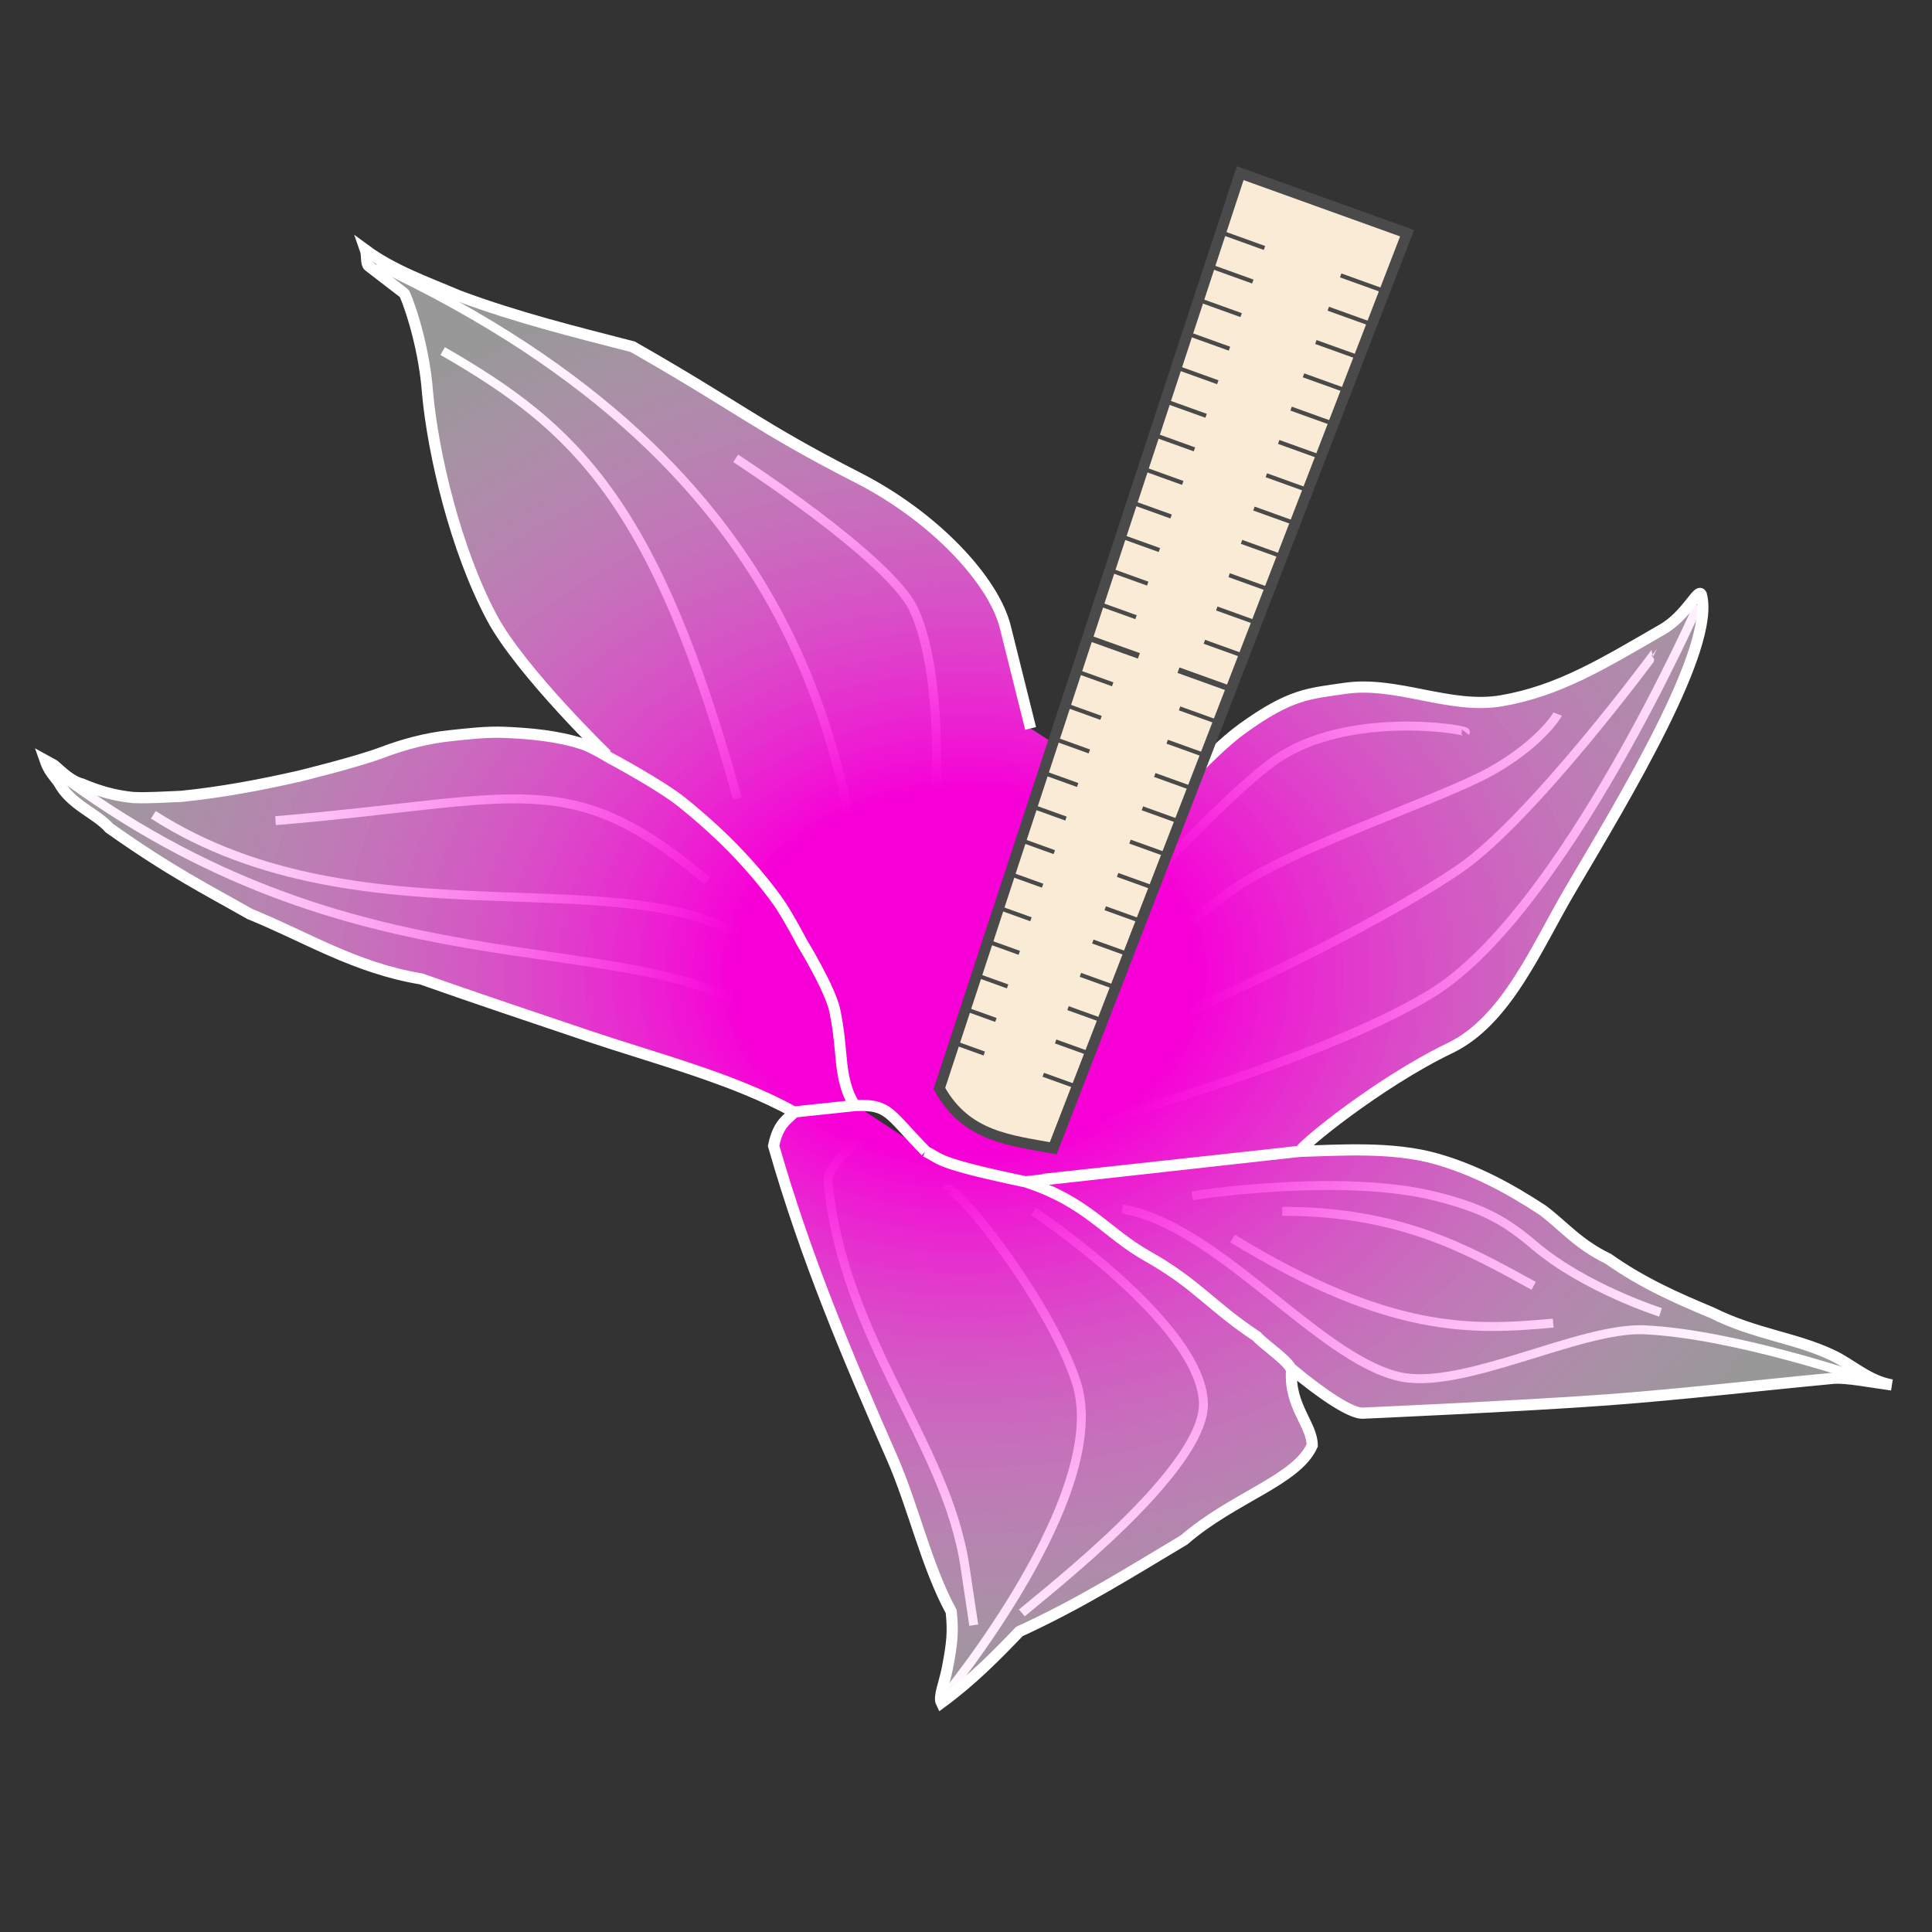 <?xml version="1.0" encoding="UTF-8" standalone="no"?>
<!-- Created with Inkscape (http://www.inkscape.org/) -->

<svg
   width="216mm"
   height="216mm"
   viewBox="0 0 216 216"
   version="1.1"
   id="svg1"
   xml:space="preserve"
   inkscape:version="1.3 (0e150ed6c4, 2023-07-21)"
   sodipodi:docname="flower color square white.svg"
   inkscape:export-filename="flower color square.svg"
   inkscape:export-xdpi="96"
   inkscape:export-ydpi="96"
   xmlns:inkscape="http://www.inkscape.org/namespaces/inkscape"
   xmlns:sodipodi="http://sodipodi.sourceforge.net/DTD/sodipodi-0.dtd"
   xmlns:xlink="http://www.w3.org/1999/xlink"
   xmlns="http://www.w3.org/2000/svg"
   xmlns:svg="http://www.w3.org/2000/svg"><rect x="0" y="0" width="216" height="216" fill="#333333" stroke="none"/><sodipodi:namedview
     id="namedview1"
     pagecolor="#ffffff"
     bordercolor="#999999"
     borderopacity="1"
     inkscape:showpageshadow="2"
     inkscape:pageopacity="0"
     inkscape:pagecheckerboard="0"
     inkscape:deskcolor="#d1d1d1"
     inkscape:document-units="mm"
     inkscape:zoom="1.0847363"
     inkscape:cx="445.26951"
     inkscape:cy="451.26175"
     inkscape:window-width="1920"
     inkscape:window-height="1057"
     inkscape:window-x="-8"
     inkscape:window-y="-8"
     inkscape:window-maximized="1"
     inkscape:current-layer="g24"
     showguides="true" /><defs
     id="defs1"><linearGradient
       id="linearGradient4"
       inkscape:collect="always"><stop
         style="stop-color:#f700d7;stop-opacity:1;"
         offset="0.248"
         id="stop3" /><stop
         style="stop-color:#ffffff;stop-opacity:0.494;"
         offset="1"
         id="stop4" /></linearGradient><linearGradient
       id="linearGradient2"
       inkscape:collect="always"><stop
         style="stop-color:#ff03dd;stop-opacity:1;"
         offset="0.536"
         id="stop1" /><stop
         style="stop-color:#ffffff;stop-opacity:1;"
         offset="1"
         id="stop2" /></linearGradient><linearGradient
       id="linearGradient5"
       inkscape:collect="always"><stop
         style="stop-color:#f100fd;stop-opacity:1;"
         offset="0"
         id="stop6" /><stop
         style="stop-color:#ffffff;stop-opacity:0;"
         offset="1"
         id="stop7" /></linearGradient><inkscape:path-effect
       effect="perspective-envelope"
       up_left_point="88.434,14.896"
       up_right_point="108.262,14.896"
       down_left_point="90.982,125.395"
       down_right_point="105.714,125.395"
       id="path-effect3"
       is_visible="true"
       lpeversion="1"
       deform_type="envelope_deformation"
       horizontal_mirror="false"
       vertical_mirror="false"
       overflow_perspective="false" /><radialGradient
       inkscape:collect="always"
       xlink:href="#linearGradient5"
       id="radialGradient7"
       cx="108.046"
       cy="198.403"
       fx="108.046"
       fy="198.403"
       r="103.852"
       gradientTransform="matrix(0.663,-0.426,0.531,0.827,-69.654,73.282)"
       gradientUnits="userSpaceOnUse" /><radialGradient
       inkscape:collect="always"
       xlink:href="#linearGradient2"
       id="radialGradient12"
       cx="101.386"
       cy="197.682"
       fx="101.386"
       fy="197.682"
       r="103.852"
       gradientTransform="matrix(0.726,-0.471,0.563,0.867,-81.043,68.565)"
       gradientUnits="userSpaceOnUse" /><radialGradient
       inkscape:collect="always"
       xlink:href="#linearGradient5"
       id="radialGradient1"
       gradientUnits="userSpaceOnUse"
       gradientTransform="matrix(0.663,-0.426,0.531,0.827,-69.654,73.282)"
       cx="108.046"
       cy="198.403"
       fx="108.046"
       fy="198.403"
       r="103.852" /><radialGradient
       inkscape:collect="always"
       xlink:href="#linearGradient5"
       id="radialGradient2"
       gradientUnits="userSpaceOnUse"
       gradientTransform="matrix(0.663,-0.426,0.531,0.827,-69.654,73.282)"
       cx="108.046"
       cy="198.403"
       fx="108.046"
       fy="198.403"
       r="103.852" /><radialGradient
       inkscape:collect="always"
       xlink:href="#linearGradient5"
       id="radialGradient3"
       gradientUnits="userSpaceOnUse"
       gradientTransform="matrix(0.663,-0.426,0.531,0.827,-69.654,73.282)"
       cx="108.046"
       cy="198.403"
       fx="108.046"
       fy="198.403"
       r="103.852" /><radialGradient
       inkscape:collect="always"
       xlink:href="#linearGradient5"
       id="radialGradient4"
       gradientUnits="userSpaceOnUse"
       gradientTransform="matrix(0.663,-0.426,0.531,0.827,-69.654,73.282)"
       cx="108.046"
       cy="198.403"
       fx="108.046"
       fy="198.403"
       r="103.852" /><radialGradient
       inkscape:collect="always"
       xlink:href="#linearGradient5"
       id="radialGradient5"
       gradientUnits="userSpaceOnUse"
       gradientTransform="matrix(0.663,-0.426,0.531,0.827,-69.654,73.282)"
       cx="108.046"
       cy="198.403"
       fx="108.046"
       fy="198.403"
       r="103.852" /><radialGradient
       inkscape:collect="always"
       xlink:href="#linearGradient5"
       id="radialGradient6"
       gradientUnits="userSpaceOnUse"
       gradientTransform="matrix(0.663,-0.426,0.531,0.827,-69.654,73.282)"
       cx="108.046"
       cy="198.403"
       fx="108.046"
       fy="198.403"
       r="103.852" /><radialGradient
       inkscape:collect="always"
       xlink:href="#linearGradient5"
       id="radialGradient8"
       gradientUnits="userSpaceOnUse"
       gradientTransform="matrix(0.663,-0.426,0.531,0.827,-69.654,73.282)"
       cx="108.046"
       cy="198.403"
       fx="108.046"
       fy="198.403"
       r="103.852" /><radialGradient
       inkscape:collect="always"
       xlink:href="#linearGradient5"
       id="radialGradient9"
       gradientUnits="userSpaceOnUse"
       gradientTransform="matrix(0.663,-0.426,0.531,0.827,-69.654,73.282)"
       cx="108.046"
       cy="198.403"
       fx="108.046"
       fy="198.403"
       r="103.852" /><radialGradient
       inkscape:collect="always"
       xlink:href="#linearGradient5"
       id="radialGradient10"
       gradientUnits="userSpaceOnUse"
       gradientTransform="matrix(0.663,-0.426,0.531,0.827,-69.654,73.282)"
       cx="108.046"
       cy="198.403"
       fx="108.046"
       fy="198.403"
       r="103.852" /><radialGradient
       inkscape:collect="always"
       xlink:href="#linearGradient5"
       id="radialGradient11"
       gradientUnits="userSpaceOnUse"
       gradientTransform="matrix(0.663,-0.426,0.531,0.827,-69.654,73.282)"
       cx="108.046"
       cy="198.403"
       fx="108.046"
       fy="198.403"
       r="103.852" /><radialGradient
       inkscape:collect="always"
       xlink:href="#linearGradient5"
       id="radialGradient13"
       gradientUnits="userSpaceOnUse"
       gradientTransform="matrix(0.663,-0.426,0.531,0.827,-69.654,73.282)"
       cx="108.046"
       cy="198.403"
       fx="108.046"
       fy="198.403"
       r="103.852" /><radialGradient
       inkscape:collect="always"
       xlink:href="#linearGradient5"
       id="radialGradient14"
       gradientUnits="userSpaceOnUse"
       gradientTransform="matrix(0.663,-0.426,0.531,0.827,-69.654,73.282)"
       cx="108.046"
       cy="198.403"
       fx="108.046"
       fy="198.403"
       r="103.852" /><radialGradient
       inkscape:collect="always"
       xlink:href="#linearGradient5"
       id="radialGradient15"
       gradientUnits="userSpaceOnUse"
       gradientTransform="matrix(0.663,-0.426,0.531,0.827,-69.654,73.282)"
       cx="108.046"
       cy="198.403"
       fx="108.046"
       fy="198.403"
       r="103.852" /><radialGradient
       inkscape:collect="always"
       xlink:href="#linearGradient5"
       id="radialGradient16"
       gradientUnits="userSpaceOnUse"
       gradientTransform="matrix(0.663,-0.426,0.531,0.827,-69.654,73.282)"
       cx="108.046"
       cy="198.403"
       fx="108.046"
       fy="198.403"
       r="103.852" /><radialGradient
       inkscape:collect="always"
       xlink:href="#linearGradient5"
       id="radialGradient17"
       gradientUnits="userSpaceOnUse"
       gradientTransform="matrix(0.663,-0.426,0.531,0.827,-69.654,73.282)"
       cx="108.046"
       cy="198.403"
       fx="108.046"
       fy="198.403"
       r="103.852" /><radialGradient
       inkscape:collect="always"
       xlink:href="#linearGradient5"
       id="radialGradient18"
       gradientUnits="userSpaceOnUse"
       gradientTransform="matrix(0.663,-0.426,0.531,0.827,-69.654,73.282)"
       cx="108.046"
       cy="198.403"
       fx="108.046"
       fy="198.403"
       r="103.852" /><radialGradient
       inkscape:collect="always"
       xlink:href="#linearGradient5"
       id="radialGradient19"
       gradientUnits="userSpaceOnUse"
       gradientTransform="matrix(0.663,-0.426,0.531,0.827,-69.654,73.282)"
       cx="108.046"
       cy="198.403"
       fx="108.046"
       fy="198.403"
       r="103.852" /><radialGradient
       inkscape:collect="always"
       xlink:href="#linearGradient5"
       id="radialGradient20"
       gradientUnits="userSpaceOnUse"
       gradientTransform="matrix(0.663,-0.426,0.531,0.827,-69.654,73.282)"
       cx="108.046"
       cy="198.403"
       fx="108.046"
       fy="198.403"
       r="103.852" /><radialGradient
       inkscape:collect="always"
       xlink:href="#linearGradient5"
       id="radialGradient21"
       gradientUnits="userSpaceOnUse"
       gradientTransform="matrix(0.663,-0.426,0.531,0.827,-69.654,73.282)"
       cx="108.046"
       cy="198.403"
       fx="108.046"
       fy="198.403"
       r="103.852" /><radialGradient
       inkscape:collect="always"
       xlink:href="#linearGradient5"
       id="radialGradient22"
       gradientUnits="userSpaceOnUse"
       gradientTransform="matrix(0.663,-0.426,0.531,0.827,-69.654,73.282)"
       cx="108.046"
       cy="198.403"
       fx="108.046"
       fy="198.403"
       r="103.852" /><radialGradient
       inkscape:collect="always"
       xlink:href="#linearGradient5"
       id="radialGradient23"
       gradientUnits="userSpaceOnUse"
       gradientTransform="matrix(0.663,-0.426,0.531,0.827,-69.654,73.282)"
       cx="108.046"
       cy="198.403"
       fx="108.046"
       fy="198.403"
       r="103.852" /><radialGradient
       inkscape:collect="always"
       xlink:href="#linearGradient4"
       id="radialGradient37"
       cx="104.837"
       cy="173.25"
       fx="104.837"
       fy="173.25"
       r="103.852"
       gradientTransform="matrix(1,0,0,0.795,0,35.563)"
       gradientUnits="userSpaceOnUse" /></defs><g
     inkscape:groupmode="layer"
     id="layer3"
     inkscape:label="Layer 1"
     style="display:inline"><g
       id="g24"
       transform="translate(2.927,-64.468)"
       style="fill:#ffffff;fill-opacity:0"><g
         id="g6"
         style="display:inline;fill:url(#radialGradient4);stroke-width:1;stroke-dasharray:none"><path
           style="display:inline;fill:url(#radialGradient1);fill-opacity:0;stroke:#ffffff;stroke-width:1;stroke-dasharray:none;stroke-opacity:1"
           d="m 3.043,150.548 c 33.954,25.608 62.772,17.071 79.072,27.18 5.074,3.147 4.827,5.604 5.233,7.817"
           id="path5"
           sodipodi:nodetypes="csc" /><path
           style="fill:url(#radialGradient2);fill-opacity:0;stroke:#ffffff;stroke-width:1;stroke-dasharray:none;stroke-opacity:1"
           d="m 14.219,155.564 c 23.637,15.161 54.27,4.156 67.726,14.874 3.559,2.835 3.144,4.25 3.368,5.893"
           id="path6"
           sodipodi:nodetypes="csc" /><path
           style="fill:url(#radialGradient3);fill-opacity:0;stroke:#ffffff;stroke-width:1;stroke-dasharray:none;stroke-opacity:1"
           d="m 27.876,156.219 c 27.277,-2.251 32.74,-6.378 48.269,6.735"
           id="path7"
           sodipodi:nodetypes="cc" /></g><g
         id="g5"
         style="display:inline;fill:url(#radialGradient9);stroke-width:1;stroke-dasharray:none"><path
           style="fill:url(#radialGradient5);fill-opacity:0;stroke:#ffffff;stroke-width:1;stroke-dasharray:none;stroke-opacity:1"
           d="m 102.691,254.099 c 0,0 18.751,-22.749 14.707,-35.112 -3.036,-9.28 -14.031,-22.921 -14.499,-21.515"
           id="path8"
           sodipodi:nodetypes="csc" /><path
           style="fill:url(#radialGradient6);fill-opacity:0;stroke:#ffffff;stroke-width:1;stroke-dasharray:none;stroke-opacity:1"
           d="m 111.318,244.794 c 2.79,-2.392 20.504,-16.08 20.299,-23.468 -0.248,-8.938 -18.989,-21.422 -18.989,-21.422"
           id="path9"
           sodipodi:nodetypes="csc" /><path
           style="fill:url(#radialGradient8);fill-opacity:0;stroke:#ffffff;stroke-width:1;stroke-dasharray:none;stroke-opacity:1"
           d="m 94.416,191.182 c 0,0 -4.994,3.099 -4.761,5.458 1.739,17.653 13.22,29.093 15.303,42.974 l 0.982,6.548"
           id="path10"
           sodipodi:nodetypes="cssc" /></g><g
         id="g7"
         style="display:inline;fill:url(#radialGradient14);stroke-width:1;stroke-dasharray:none"><path
           style="display:inline;fill:url(#radialGradient10);fill-opacity:0;stroke:#ffffff;stroke-width:1;stroke-dasharray:none;stroke-opacity:1"
           d="M 39.158,94.059 C 88.78,117.278 91.321,150.558 94.456,170.127"
           id="path1"
           sodipodi:nodetypes="cc" /><path
           style="display:inline;fill:url(#radialGradient11);fill-opacity:0;stroke:#ffffff;stroke-width:1;stroke-dasharray:none;stroke-opacity:1"
           d="m 46.567,103.717 c 14.774,8.502 23.765,16.79 32.941,50.006"
           id="path2"
           sodipodi:nodetypes="cc" /><path
           style="display:inline;fill:url(#radialGradient13);fill-opacity:0;stroke:#ffffff;stroke-width:1;stroke-dasharray:none;stroke-opacity:1"
           d="m 79.326,115.714 c 0,0 17.32,11.213 19.925,16.932 3.901,8.564 2.152,26.005 2.152,26.005"
           id="path20"
           sodipodi:nodetypes="csc" /></g><g
         id="g4"
         style="display:inline;fill:url(#radialGradient19);stroke-width:1;stroke-dasharray:none"><path
           style="display:inline;fill:url(#radialGradient15);fill-opacity:0;stroke:#ffffff;stroke-width:1;stroke-dasharray:none;stroke-opacity:1"
           d="m 205.517,218.613 c 0,0 -14.59,-5.024 -24.609,-5.471 -7.271,-0.324 -20.403,6.892 -27.484,5.212 -9.043,-2.145 -20.245,-16.912 -30.88,-18.731"
           id="path11"
           sodipodi:nodetypes="cssc" /><path
           style="display:inline;fill:url(#radialGradient16);fill-opacity:0;stroke:#ffffff;stroke-width:1;stroke-dasharray:none;stroke-opacity:1"
           d="m 182.72,211.19 c 0,0 -8.412,-2.666 -14.06,-7.45 -3.245,-2.749 -5.56,-4.095 -10.812,-5.457 -10.764,-2.792 -27.482,-0.13 -27.482,-0.13"
           id="path12"
           sodipodi:nodetypes="cssc" /><path
           style="display:inline;fill:url(#radialGradient17);fill-opacity:0;stroke:#ffffff;stroke-width:1;stroke-dasharray:none;stroke-opacity:1"
           d="m 168.54,208.227 c -7.509,-4.132 -14.93,-8.328 -28.112,-8.334"
           id="path22"
           sodipodi:nodetypes="cc" /><path
           style="display:inline;fill:url(#radialGradient18);fill-opacity:0;stroke:#ffffff;stroke-width:1;stroke-dasharray:none;stroke-opacity:1"
           d="m 134.871,202.935 c 17.623,10.754 26.86,10.271 35.851,9.459"
           id="path23"
           sodipodi:nodetypes="cc" /></g><g
         id="g3"
         style="display:inline;fill:url(#radialGradient7);stroke-width:1;stroke-dasharray:none"><path
           style="display:inline;fill:url(#radialGradient20);fill-opacity:0;stroke:#ffffff;stroke-width:1;stroke-dasharray:none;stroke-opacity:1"
           d="m 186.902,132.178 c 0,0 -15.043,34.231 -29.698,43.299 -13.457,8.327 -44.564,16.368 -44.564,16.368"
           id="path13"
           sodipodi:nodetypes="csc" /><path
           style="display:inline;fill:url(#radialGradient21);fill-opacity:0;stroke:#ffffff;stroke-width:1;stroke-dasharray:none;stroke-opacity:1"
           d="m 160.908,146.321 c 0.223,-0.292 -13.183,-2.513 -21.212,3.088 -5.765,4.021 -17.517,17.099 -17.517,17.099"
           id="path19"
           sodipodi:nodetypes="csc" /><path
           style="display:inline;fill:url(#radialGradient22);fill-opacity:0;stroke:#ffffff;stroke-width:1;stroke-dasharray:none;stroke-opacity:1"
           d="m 115.708,183.381 c 1.31,0 30.298,-12.183 44.379,-21.666 8.176,-5.506 22.023,-24.271 22.019,-24.273"
           id="path21"
           sodipodi:nodetypes="csc" /><path
           style="display:inline;fill:url(#radialGradient23);fill-opacity:0;stroke:#ffffff;stroke-width:1;stroke-dasharray:none;stroke-opacity:1"
           d="m 171.223,144.3 c -0.107,0.275 -2.16,3.449 -7.513,6.428 -5.353,2.979 -20.988,8.143 -27.85,12.558 -6.862,4.415 -11.812,10.833 -15.139,12.709"
           id="path24"
           sodipodi:nodetypes="cszc" /></g><g
         id="g2"
         style="display:inline;fill:url(#radialGradient12);fill-opacity:0.104"><path
           id="path18"
           style="display:inline;fill:url(#radialGradient37);fill-opacity:1;stroke:#ffffff;stroke-width:1.25;stroke-dasharray:none;stroke-opacity:1;opacity:1"
           inkscape:label="path18"
           d="m 111.865,196.626 c -10.598,-2.215 -9.441,-2.582 -11.342,-3.43 l 0.015,0.015 m 0.014,-0.04 c -4.181,-4.271 -4.048,-5.22 -7.788,-5.113 m -27.486,-38.843 c 0,0 5.574,2.97 8.024,4.934 3.993,3.201 7.656,6.829 10.693,11.017 1.057,1.457 2.76,4.721 2.76,4.721 0,0 3.17,5.164 3.665,7.632 0.495,2.468 0.547,3.934 0.755,5.864 0.381,3.531 1.534,4.693 1.488,4.691 m 33.69,-33.105 c 0.717,-0.037 5.615,-6.167 9.644,-9.064 5.395,-3.878 7.375,-3.876 11.419,-4.475 5.791,-0.859 11.738,2.371 17.509,1.387 6.467,-1.103 11.462,-4.207 17.994,-7.971 2.741,-1.579 4.015,-4.703 4.364,-3.904 1.603,5.889 -8.502,22.619 -14.615,32.971 -3.771,6.387 -7.129,14.676 -13.458,17.72 -8.083,3.887 -16.937,11.177 -16.762,11.548 l -30.733,3.415 c 6.888,2.216 8.998,5.698 13.619,8.298 5.528,3.111 7.159,5.621 12.246,8.991 0.891,1.007 4,3.021 3.886,3.909 -0.232,3.903 2.318,5.973 2.316,8.272 -1.756,3.918 -8.807,5.777 -14.32,10.56 -5.832,3.475 -11.568,7.11 -18.423,10.244 -2.659,2.781 -5.385,5.529 -8.723,7.971 -0.327,-0.663 0.346,-2.195 0.66,-3.803 0.578,-2.955 0.669,-4.158 0.445,-6.392 -2.781,-5.103 -4.207,-11.699 -6.621,-17.196 -4.934,-11.235 -9.635,-22.291 -13.236,-34.881 0.558,-2.703 1.681,-2.973 2.295,-3.78 l 6.916,-0.732 -6.947,0.736 c -6.69,-3.722 -15.574,-6.002 -23.031,-8.518 -6.215,-2.097 -12.336,-4.138 -18.647,-6.365 -7.431,-1.239 -12.874,-4.714 -19.147,-7.256 -4.804,-2.739 -8.759,-4.688 -15.702,-9.604 -1.537,-1.721 -4.305,-2.577 -5.652,-5.084 -0.465,-0.674 -1.106,-1.237 -1.544,-2.508 l 1.009,0.556 c 0.983,0.849 1.923,1.802 3.139,2.107 1.785,0.765 3.663,1.312 5.692,1.509 1.735,0.081 3.581,-0.061 5.39,-0.129 4.603,-0.467 8.91,-1.29 13.108,-2.242 0,0 6.471,-1.57 9.409,-2.684 2.386,-0.905 4.985,-1.583 7.432,-1.841 1.898,-0.201 4.12,-0.477 6.184,-0.39 2.933,0.124 5.915,0.396 8.71,1.294 1.139,0.366 3.192,1.638 3.192,1.638 -0.007,0.06 -10.059,-9.677 -13.293,-15.733 -4.095,-7.667 -6.578,-18.36 -7.195,-25.062 C 44.447,102.452 42.353,97.265 42.258,97.261 l -3.964,-3.049 c -0.339,-0.261 -0.159,-1.214 -0.362,-1.794 3.132,2.307 6.887,3.615 10.484,5.147 6.574,2.444 12.974,4.011 19.391,5.671 12.113,6.909 14.046,8.951 25.184,14.642 8.647,4.418 15.193,11.535 16.479,16.694 l 2.826,11.336 m 29.099,71.549 -0.011,-0.011 c 3.735,3.105 6.686,4.999 7.989,5.02 0,0 18.361,-0.815 27.523,-1.502 8.385,-0.629 16.72,-1.603 25.113,-2.397 1.431,-0.133 4.258,0.431 6.571,0.739 -2.672,-0.474 -4.433,-2.274 -6.657,-3.326 -4.145,-1.962 -8.613,-2.331 -13.453,-4.743 -3.866,-1.613 -7.733,-3.306 -11.599,-6.037 -3.436,-1.669 -4.916,-3.618 -7.33,-5.433 -3.92,-2.57 -7.598,-4.491 -11.759,-5.703 -5.002,-1.456 -11.139,-0.987 -15.331,-0.875 l -28.732,3.135"
           sodipodi:nodetypes="ccccccscccsccsccccsscssccsssscsscccscccccscsccccsccccccccccsssscsccscccsscc" /></g></g><g
       id="g155"
       transform="rotate(19.796,100.755,161.04)"
       style="display:inline"
       inkscape:path-effect="#path-effect3"><path
         id="rect30"
         style="fill:#faebd7;fill-opacity:1;stroke:#4a4a4a;stroke-width:1.2;stroke-dasharray:none;stroke-opacity:1"
         d="m 88.434,14.896 h 19.828 l -1.323,57.371 -1.255,52.283 c -4.825,0.795 -9.623,2.095 -14.239,-1.982 z"
         sodipodi:nodetypes="cccccc"
         inkscape:original-d="m 90.981682,14.133678 h 14.732638 v 57.766843 l -0.0493,52.643939 c -4.80642,0.80019 -9.612613,2.10971 -14.158678,-1.99615 z" /><g
         id="g1"><path
           id="path87"
           style="fill:#cf45ad;fill-opacity:0;stroke:#4a4a4a;stroke-width:0.65;stroke-dasharray:none;stroke-opacity:1"
           d="m 100.759,69.518 h 6.088 z m -10.911,0 6.205,-0.008 z"
           inkscape:original-d="m 100.40026,69.1325 h 5.1819 z m -9.286619,0 5.28112,-0.0083 z" /><path
           id="path153"
           style="fill:#cf45ad;fill-opacity:0;stroke:#4a4a4a;stroke-width:0.465;stroke-dasharray:none;stroke-opacity:1"
           inkscape:label="path153"
           d="m 102.874,21.847 h 5.052 z m -14.105,0 h 5.052 z m 14.063,3.973 h 5.004 z m -13.973,0 h 5.004 z m 13.93,3.973 h 4.957 z m -13.84,0 h 4.957 z m 13.798,3.973 h 4.909 z m -13.708,0 h 4.909 z m 13.665,3.973 h 4.862 z m -13.575,0 h 4.862 z m 13.533,3.973 h 4.815 z m -13.443,0 h 4.815 z m 13.4,3.973 h 4.767 z m -13.31,0 h 4.767 z m 13.268,3.973 h 4.72 z m -13.178,0 h 4.72 z m 13.135,3.973 h 4.672 z m -13.045,0 h 4.672 z m 13.003,3.973 h 4.625 z m -12.913,0 h 4.625 z m 12.871,3.973 h 4.577 z m -12.781,0 h 4.577 z m 12.738,3.973 h 4.53 z m -12.648,0 h 4.53 z m 12.563,7.945 h 4.435 z m -12.383,0 h 4.435 z m 12.341,3.973 h 4.388 z m -12.251,0 h 4.388 z m 12.208,3.973 h 4.34 z m -12.118,0 h 4.34 z m 12.076,3.973 h 4.293 z m -11.986,0 h 4.293 z m 11.943,3.973 h 4.245 z m -11.853,0 h 4.245 z m 11.811,3.973 h 4.198 z m -11.721,0 h 4.198 z m 11.678,3.973 h 4.15 z m -11.589,0 h 4.15 z m 11.546,3.973 h 4.103 z m -11.456,0 h 4.103 z m 11.414,3.973 h 4.056 z m -11.324,0 h 4.056 z m 11.281,3.973 h 4.008 z m -11.191,0 h 4.008 z m 11.149,3.973 h 3.961 z m -11.059,0 h 3.961 z m 11.016,3.973 h 3.913 z m -10.926,0 h 3.913 z"
           inkscape:original-d="m 101.7663,21.1325 h 3.81524 z m -10.652659,0 h 3.81524 z m 10.652659,4 h 3.81524 z m -10.652659,0 h 3.81524 z m 10.652659,4 h 3.81524 z m -10.652659,0 h 3.81524 z m 10.652659,4 h 3.81524 z m -10.652659,0 h 3.81524 z m 10.652659,4 h 3.81524 z m -10.652659,0 h 3.81524 z m 10.652659,4 h 3.81524 z m -10.652659,0 h 3.81524 z m 10.652659,4 h 3.81524 z m -10.652659,0 h 3.81524 z m 10.652659,4 h 3.81524 z m -10.652659,0 h 3.81524 z m 10.652659,4 h 3.81524 z m -10.652659,0 h 3.81524 z m 10.652659,4 h 3.81524 z m -10.652659,0 h 3.81524 z m 10.652659,4 h 3.81524 z m -10.652659,0 h 3.81524 z m 10.652659,4 h 3.81524 z m -10.652659,0 h 3.81524 z m 10.652659,8 h 3.81524 z m -10.652659,0 h 3.81524 z m 10.652659,4 h 3.81524 z m -10.652659,0 h 3.81524 z m 10.652659,4 h 3.81524 z m -10.652659,0 h 3.81524 z m 10.652659,4 h 3.81524 z m -10.652659,0 h 3.81524 z m 10.652659,4 h 3.81524 z m -10.652659,0 h 3.81524 z m 10.652659,4 h 3.81524 z m -10.652659,0 h 3.81524 z m 10.652659,4 h 3.81524 z m -10.652659,0 h 3.81524 z m 10.652659,4 h 3.81524 z m -10.652659,0 h 3.81524 z m 10.652659,4 h 3.81524 z m -10.652659,0 h 3.81524 z m 10.652659,4 h 3.81524 z m -10.652659,0 h 3.81524 z m 10.652659,4 h 3.81524 z m -10.652659,0 h 3.81524 z m 10.652659,4 h 3.81524 z m -10.652659,0 h 3.81524 z" /></g></g></g></svg>

